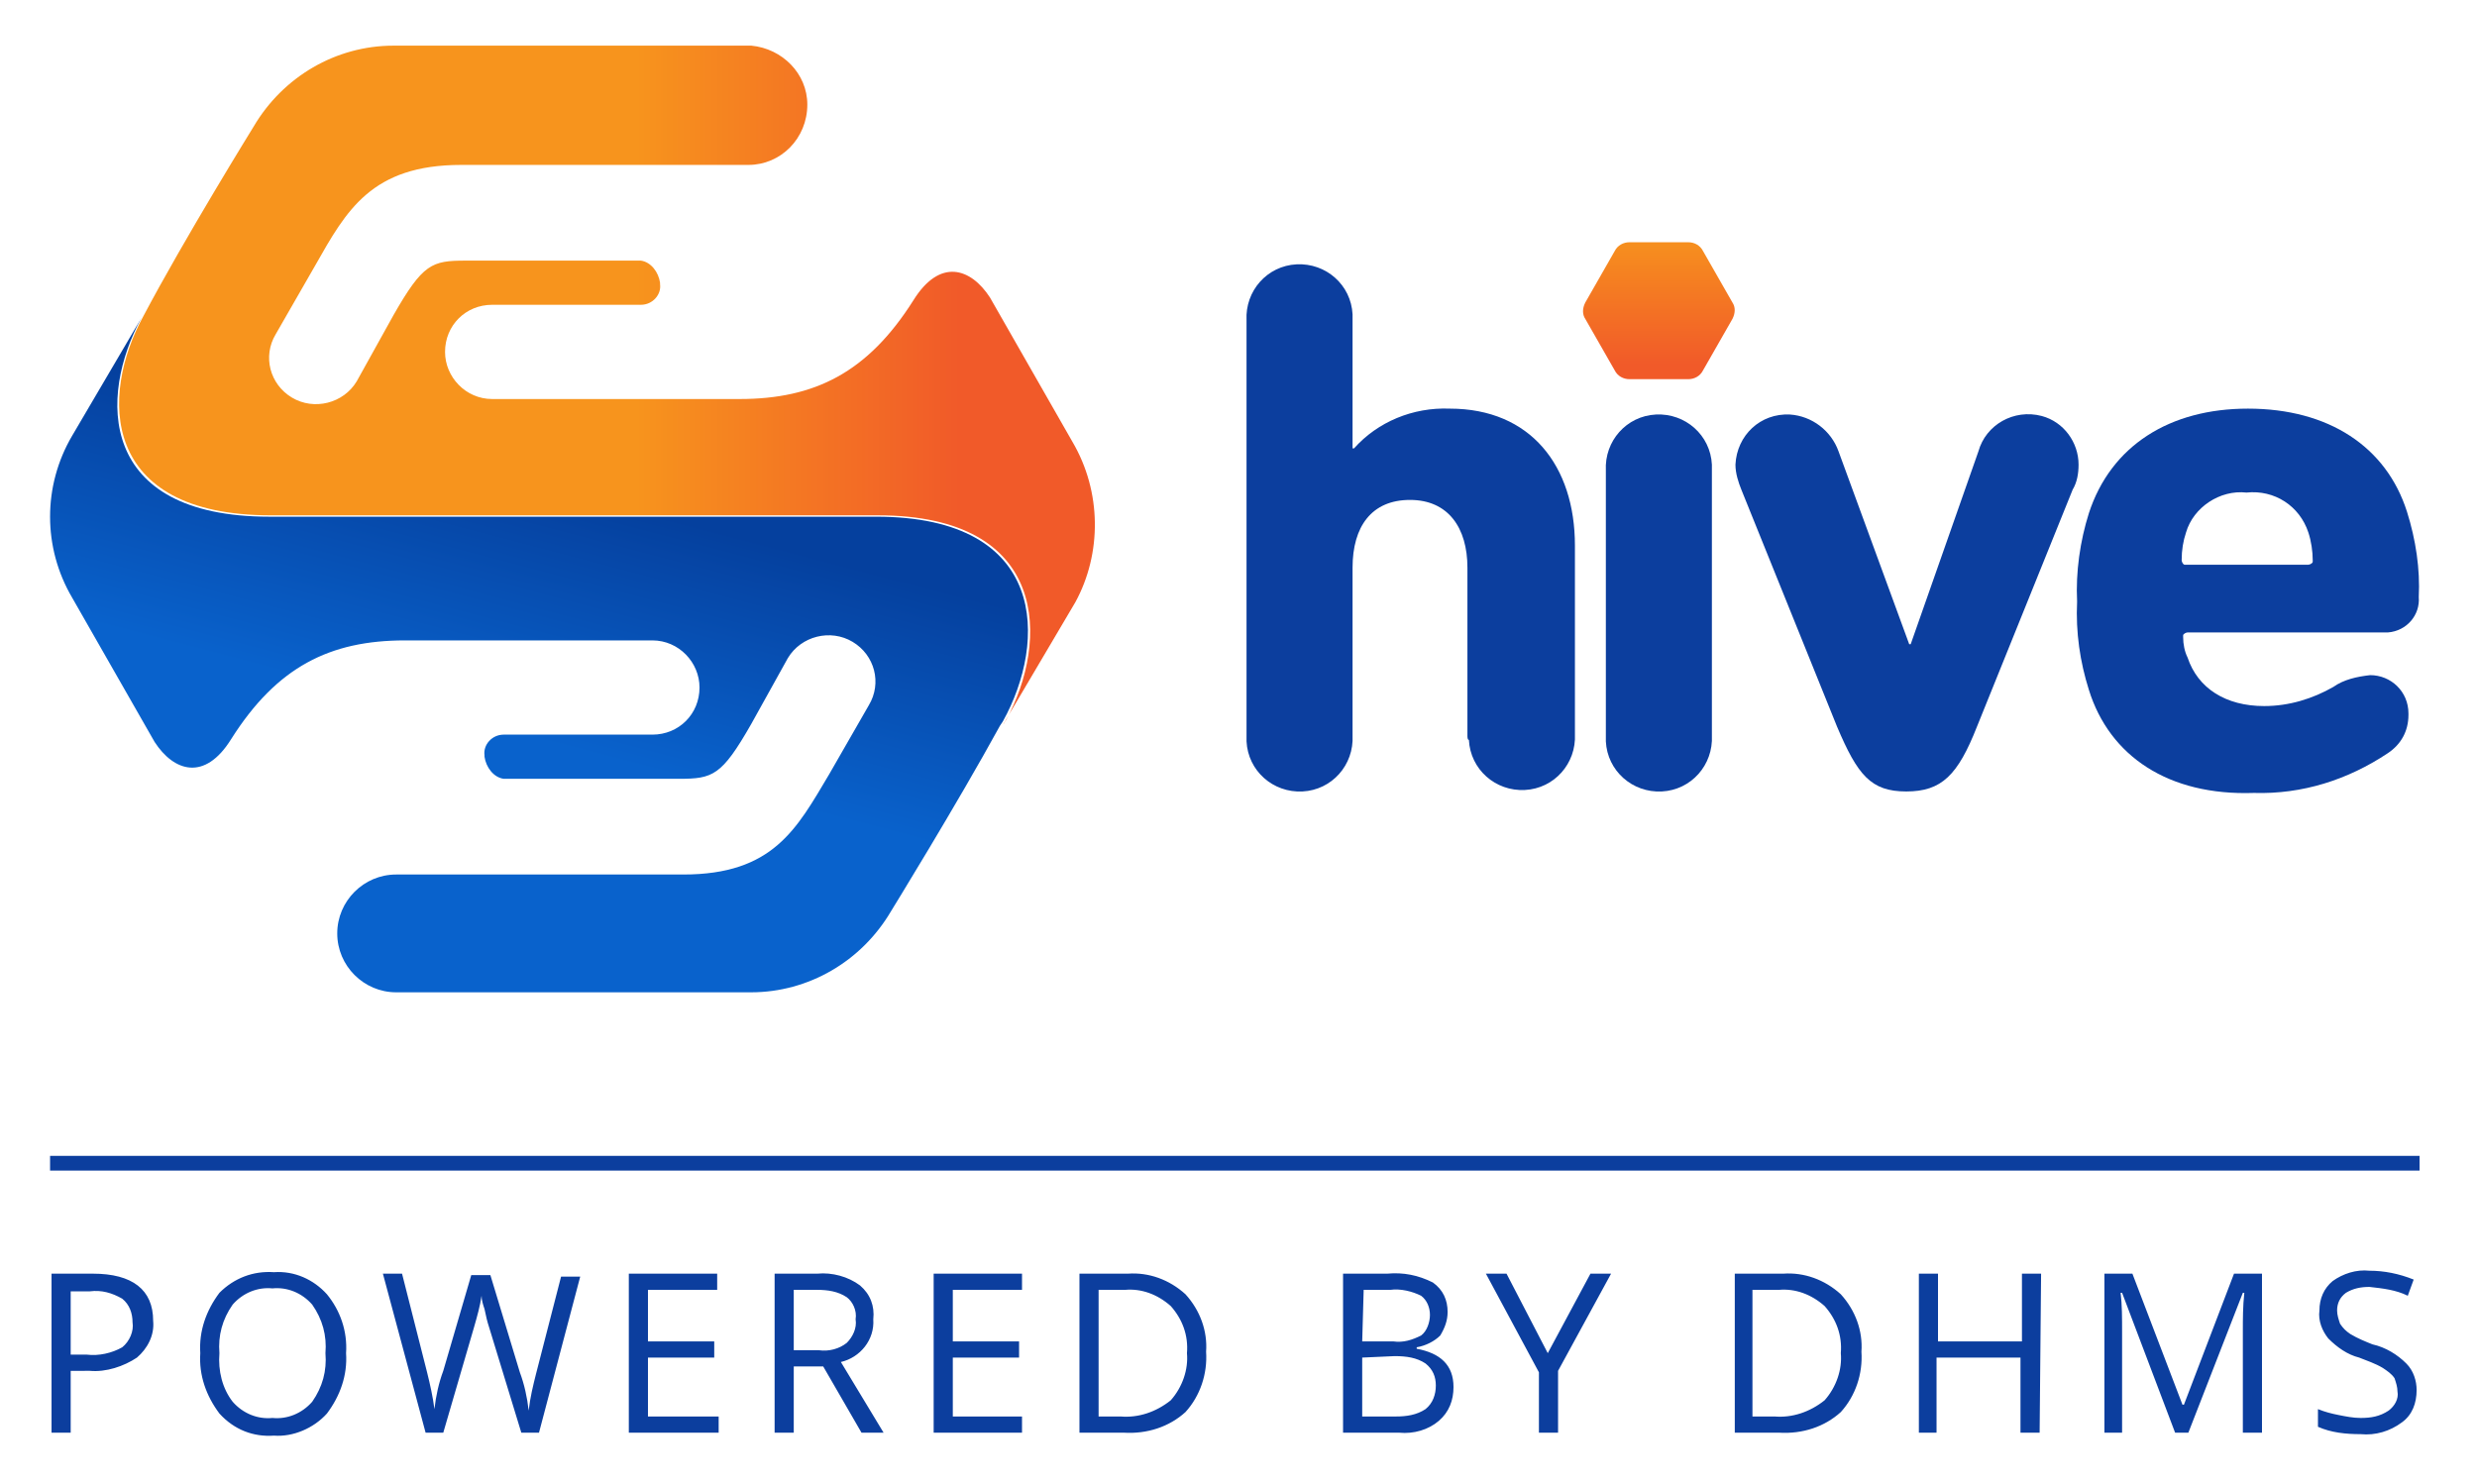 <?xml version="1.0" encoding="utf-8"?>
<!-- Generator: Adobe Illustrator 25.2.0, SVG Export Plug-In . SVG Version: 6.00 Build 0)  -->
<svg version="1.1" id="Layer_1" xmlns="http://www.w3.org/2000/svg" xmlns:xlink="http://www.w3.org/1999/xlink" x="0px" y="0px"
	 viewBox="0 0 168.2 100.8" style="enable-background:new 0 0 168.2 100.8;" xml:space="preserve">
<style type="text/css">
	.st0{fill:url(#Path_1_1_);}
	.st1{fill:#FFFFFF;}
	.st2{fill:none;stroke:#FF00FF;stroke-width:29.498;stroke-linecap:round;stroke-linejoin:round;}
	.st3{fill:url(#Path_7_1_);}
	.st4{fill:url(#Path_8_1_);}
	.st5{fill:url(#Path_1-2_2_);}
	.st6{fill:#0C3E9E;}
	.st7{fill:url(#Path_7-2_2_);}
	.st8{fill:url(#Path_8-2_2_);}
	.st9{fill:none;stroke:#0C3E9E;stroke-miterlimit:10;}
	.st10{fill:url(#Path_1-2_3_);}
	.st11{fill:url(#Path_7-2_3_);}
	.st12{fill:url(#Path_8-2_3_);}
</style>
<g>
	<g id="Group_3794-2_1_" transform="translate(-14356.035 15571.248)">
		<g id="Group_1-2_1_" transform="translate(516.18 373.004)">
			
				<linearGradient id="Path_1-2_2_" gradientUnits="userSpaceOnUse" x1="13697.223" y1="-15875.953" x2="13697.223" y2="-15874.969" gradientTransform="matrix(10.307 0 0 -9.231 -127221.523 -162469.656)">
				<stop  offset="0" style="stop-color:#F15A29"/>
				<stop  offset="0.997" style="stop-color:#F7941D"/>
			</linearGradient>
			<path id="Path_1-2_1_" class="st5" d="M13954.5-15927.8h-4c-0.4,0-0.8,0.2-1,0.6l-2,3.5c-0.2,0.4-0.2,0.8,0,1.1l2,3.5
				c0.2,0.4,0.6,0.6,1,0.6h4c0.4,0,0.8-0.2,1-0.6l2-3.5c0.2-0.4,0.2-0.8,0-1.1l-2-3.5
				C13955.3-15927.6,13954.9-15927.8,13954.5-15927.8z"/>
			<path id="Path_2-2_1_" class="st6" d="M13939.5-15894.3v-11.4c0-2.7-1.3-4.6-3.9-4.6s-3.9,1.8-3.9,4.6v11.4
				c0.1,2-1.4,3.7-3.4,3.8c-2,0.1-3.7-1.4-3.8-3.4c0-0.1,0-0.3,0-0.4v-28.2c-0.1-2,1.4-3.7,3.4-3.8c2-0.1,3.7,1.4,3.8,3.4
				c0,0.1,0,0.3,0,0.4v8.7h0.1c1.6-1.8,4-2.8,6.5-2.7c5.5,0,8.5,3.9,8.5,9.3v12.8c0.1,2-1.4,3.7-3.4,3.8s-3.7-1.4-3.8-3.4
				C13939.5-15894,13939.5-15894.2,13939.5-15894.3L13939.5-15894.3z"/>
			<path id="Path_3-2_1_" class="st6" d="M13948.9-15894.3v-18c-0.1-2,1.4-3.7,3.4-3.8s3.7,1.4,3.8,3.4c0,0.1,0,0.3,0,0.4v18
				c0.1,2-1.4,3.7-3.4,3.8s-3.7-1.4-3.8-3.4C13948.9-15894,13948.9-15894.2,13948.9-15894.3z"/>
			<path id="Path_4-2_1_" class="st6" d="M13964.6-15894.9l-6.5-16.1c-0.2-0.5-0.4-1.1-0.4-1.7c0.1-2,1.7-3.5,3.7-3.4
				c1.5,0.1,2.8,1.1,3.3,2.5l4.8,13.1h0.1l4.6-13.1c0.5-1.8,2.4-2.9,4.3-2.4c1.5,0.4,2.5,1.8,2.5,3.3c0,0.6-0.1,1.2-0.4,1.7
				l-6.5,16.1c-1.3,3.3-2.4,4.4-4.8,4.4S13966-15891.6,13964.6-15894.9z"/>
			<path id="Path_5-2_1_" class="st6" d="M13981.7-15897.4c-0.6-1.9-0.9-3.9-0.8-6c-0.1-2,0.2-4.1,0.8-6c1.5-4.6,5.5-7.1,10.8-7.1
				c5.5,0,9.4,2.6,10.8,7c0.6,1.9,0.9,3.9,0.8,5.8c0.1,1.2-0.8,2.3-2.1,2.4c-0.1,0-0.2,0-0.3,0h-13.3c-0.1,0-0.3,0.1-0.3,0.2
				c0,0,0,0.1,0,0.1c0,0.5,0.1,1,0.3,1.4c0.7,2.1,2.6,3.3,5.2,3.3c1.7,0,3.3-0.5,4.7-1.3c0.7-0.5,1.6-0.7,2.5-0.8
				c1.4,0,2.6,1.1,2.6,2.6c0,0,0,0.1,0,0.1c0,1.1-0.5,2-1.4,2.6c-2.7,1.8-5.8,2.8-9.1,2.7
				C13987.1-15890.2,13983.1-15892.9,13981.7-15897.4z M13996.6-15905.9c0.1,0,0.3-0.1,0.3-0.2c0,0,0-0.1,0-0.1
				c0-0.6-0.1-1.3-0.3-1.9c-0.6-1.8-2.3-2.9-4.2-2.7c-1.8-0.2-3.6,1-4.1,2.7c-0.2,0.6-0.3,1.2-0.3,1.9c0,0.1,0.1,0.3,0.2,0.3
				c0,0,0.1,0,0.1,0H13996.6z"/>
		</g>
		<g id="Group_4-2_1_" transform="translate(435.035 359.752)">
			<g id="Group_2-2_1_" transform="translate(4.521 0)">
				
					<linearGradient id="Path_7-2_2_" gradientUnits="userSpaceOnUse" x1="13755.916" y1="-15823.327" x2="13755.586" y2="-15823.327" gradientTransform="matrix(66.388 0 0 -46.049 -899240.438 -744553.875)">
					<stop  offset="0" style="stop-color:#F15A29"/>
					<stop  offset="0.997" style="stop-color:#F7941D"/>
				</linearGradient>
				<path id="Path_7-2_1_" class="st7" d="M13989.3-15901l-5.6-9.8c-1.3-2-3.4-2.7-5.2,0.2c-3.1,4.9-6.7,6.7-11.8,6.7h-16.8
					c-1.8,0-3.2-1.5-3.2-3.2c0-1.8,1.4-3.2,3.2-3.2h10.1c0.8,0,1.4-0.7,1.3-1.4c0,0,0,0,0-0.1c-0.1-0.7-0.6-1.4-1.3-1.5h-11.9
					c-2.3,0-2.9,0.2-4.9,3.7l0,0l-2.5,4.5c-0.9,1.5-2.9,2-4.4,1.1c-1.5-0.9-2-2.8-1.1-4.3l2.7-4.7c2.1-3.7,3.8-6.8,9.9-6.8h19.5
					c2.2,0,4-1.8,4-4.1c0-2.1-1.7-3.8-3.8-4h-24.3c-3.9,0-7.5,2.1-9.5,5.5c0,0-4.7,7.6-7.5,12.9c-2.9,5.3-3,13.5,8.7,13.5h41.2
					c11.7,0,11.6,8.6,8.7,13.9c-0.1,0.1-0.1,0.2-0.2,0.3l4.9-8.3C13991.3-15893.4,13991.3-15897.6,13989.3-15901z"/>
			</g>
			<g id="Group_3-2_1_" transform="translate(0 18.392)">
				
					<linearGradient id="Path_8-2_2_" gradientUnits="userSpaceOnUse" x1="13759.935" y1="-15841.804" x2="13760.062" y2="-15841.472" gradientTransform="matrix(66.395 0 0 -45.693 -899638.438 -739764)">
					<stop  offset="0" style="stop-color:#0962CC"/>
					<stop  offset="1" style="stop-color:#05409E"/>
				</linearGradient>
				<path id="Path_8-2_1_" class="st8" d="M13980.5-15914.3h-41.2c-11.7,0-11.6-8.2-8.7-13.5l0,0l-4.7,8c-2,3.4-2,7.6,0,11l5.6,9.8
					c1.3,2,3.4,2.7,5.2-0.2c3.1-4.9,6.7-6.7,11.8-6.7h16.8c1.8,0,3.2,1.5,3.2,3.2c0,1.8-1.4,3.2-3.2,3.2h-10.1
					c-0.8,0-1.4,0.7-1.3,1.4c0,0,0,0,0,0.1c0.1,0.7,0.6,1.4,1.3,1.5h11.9c2.3,0,2.9-0.2,4.9-3.7l0,0l2.5-4.5c0.9-1.5,2.9-2,4.4-1.1
					c1.5,0.9,2,2.8,1.1,4.3l-2.7,4.7c-2.2,3.7-3.8,6.8-9.9,6.8h-19.5c-2.2,0-4,1.8-4,4c0,2.2,1.8,4,4,4h24.1c3.9,0,7.5-2.1,9.5-5.5
					c0,0,4.5-7.3,7.4-12.6l0.2-0.3C13992.1-15905.8,13992.2-15914.3,13980.5-15914.3z"/>
			</g>
		</g>
	</g>
	<path id="Path_32573-2_1_" class="st6" d="M10.4,89.7c0.1,1-0.4,1.9-1.1,2.5c-0.9,0.6-2.1,1-3.2,0.9H4.8v4.2H3.5V86.5h2.8
		C9,86.5,10.4,87.6,10.4,89.7z M4.8,92h1.1c0.8,0.1,1.7-0.1,2.4-0.5c0.5-0.4,0.8-1.1,0.7-1.7c0-0.6-0.2-1.2-0.7-1.6
		c-0.7-0.4-1.4-0.6-2.2-0.5H4.8L4.8,92z M23.5,91.9c0.1,1.5-0.4,2.9-1.3,4.1c-0.9,1-2.3,1.6-3.6,1.5c-1.4,0.1-2.7-0.4-3.7-1.5
		c-0.9-1.2-1.4-2.6-1.3-4.1c-0.1-1.5,0.4-2.9,1.3-4.1c1-1,2.3-1.5,3.7-1.4c1.4-0.1,2.7,0.5,3.6,1.5C23.1,89,23.6,90.4,23.5,91.9z
		 M14.9,91.9c-0.1,1.2,0.2,2.4,0.9,3.3c0.7,0.8,1.7,1.2,2.7,1.1c1,0.1,2-0.3,2.7-1.1c0.7-1,1-2.1,0.9-3.3c0.1-1.2-0.2-2.3-0.9-3.3
		c-0.7-0.8-1.7-1.2-2.7-1.1c-1-0.1-2,0.3-2.7,1.1C15.1,89.6,14.8,90.7,14.9,91.9L14.9,91.9z M36.6,97.3h-1.2l-2.2-7.2
		c-0.1-0.3-0.2-0.7-0.3-1.2c-0.1-0.3-0.2-0.6-0.2-0.9c-0.1,0.7-0.3,1.4-0.5,2.1l-2.1,7.2h-1.2l-2.9-10.8h1.3l1.7,6.7
		c0.2,0.8,0.4,1.7,0.5,2.5c0.1-0.9,0.3-1.8,0.6-2.6l1.9-6.5h1.3l2,6.6c0.3,0.8,0.5,1.7,0.6,2.6c0.1-0.9,0.3-1.7,0.5-2.5l1.7-6.6h1.3
		L36.6,97.3z M48.7,97.3h-6V86.5h6v1.1H44v3.5h4.5v1.1H44v4h4.8V97.3z M53.9,92.8v4.5h-1.3V86.5h2.9c1-0.1,2.1,0.2,2.9,0.8
		c0.7,0.6,1,1.4,0.9,2.3c0.1,1.4-0.9,2.6-2.2,2.9l2.9,4.8h-1.5l-2.6-4.5H53.9z M53.9,91.7h1.7c0.7,0.1,1.4-0.1,1.9-0.5
		c0.4-0.4,0.7-1,0.6-1.6c0.1-0.6-0.2-1.2-0.6-1.5c-0.6-0.4-1.3-0.5-2-0.5h-1.6L53.9,91.7z M69.4,97.3h-6V86.5h6v1.1h-4.7v3.5h4.5
		v1.1h-4.5v4h4.7V97.3z M81.9,91.8c0.1,1.5-0.4,3-1.4,4.1c-1.1,1-2.6,1.5-4.2,1.4h-3V86.5h3.3c1.4-0.1,2.8,0.4,3.9,1.4
		C81.5,89,82,90.4,81.9,91.8L81.9,91.8z M80.6,91.9c0.1-1.2-0.3-2.3-1.1-3.2c-0.9-0.8-2-1.2-3.1-1.1h-1.8v8.6h1.5
		c1.2,0.1,2.4-0.3,3.4-1.1C80.3,94.2,80.7,93,80.6,91.9L80.6,91.9z M91.2,86.5h3c1.1-0.1,2.1,0.1,3.1,0.6c0.7,0.5,1,1.2,1,2
		c0,0.6-0.2,1.1-0.5,1.6c-0.4,0.4-1,0.7-1.6,0.8v0.1c1.6,0.3,2.5,1.1,2.5,2.6c0,0.9-0.3,1.7-1,2.3C97,97.1,96,97.4,95,97.3h-3.8
		L91.2,86.5z M92.5,91.1h2.1c0.7,0.1,1.3-0.1,1.9-0.4c0.4-0.3,0.6-0.9,0.6-1.4c0-0.5-0.2-1-0.6-1.3c-0.6-0.3-1.4-0.5-2.1-0.4h-1.8
		L92.5,91.1z M92.5,92.2v4h2.3c0.7,0,1.4-0.1,2-0.5c0.5-0.4,0.7-1,0.7-1.6c0-0.6-0.2-1.1-0.7-1.5c-0.6-0.4-1.3-0.5-2.1-0.5
		L92.5,92.2z M105.1,91.9l2.9-5.4h1.4l-3.6,6.6v4.2h-1.3v-4.1l-3.6-6.7h1.4L105.1,91.9z M126.4,91.8c0.1,1.5-0.4,3-1.4,4.1
		c-1.1,1-2.6,1.5-4.2,1.4h-3V86.5h3.3c1.4-0.1,2.8,0.4,3.9,1.4C126,89,126.5,90.4,126.4,91.8L126.4,91.8z M125,91.9
		c0.1-1.2-0.3-2.3-1.1-3.2c-0.9-0.8-2-1.2-3.1-1.1H119v8.6h1.5c1.2,0.1,2.4-0.3,3.4-1.1C124.7,94.2,125.1,93,125,91.9L125,91.9z
		 M138.5,97.3h-1.3v-5.1h-5.7v5.1h-1.2V86.5h1.3v4.6h5.7v-4.6h1.3L138.5,97.3z M147.7,97.3l-3.6-9.5H144c0.1,0.8,0.1,1.7,0.1,2.7
		v6.8h-1.2V86.5h1.9l3.4,8.9h0.1l3.4-8.9h1.9v10.8h-1.3v-6.9c0-0.8,0-1.7,0.1-2.6h-0.1l-3.7,9.5H147.7z M164.1,94.4
		c0,0.9-0.3,1.7-1,2.2c-0.8,0.6-1.8,0.9-2.8,0.8c-1,0-2-0.1-2.9-0.5v-1.2c0.5,0.2,0.9,0.3,1.4,0.4c0.5,0.1,1,0.2,1.5,0.2
		c0.7,0,1.3-0.1,1.9-0.5c0.4-0.3,0.7-0.8,0.6-1.3c0-0.3-0.1-0.6-0.2-0.9c-0.2-0.3-0.5-0.5-0.8-0.7c-0.5-0.3-1.1-0.5-1.6-0.7
		c-0.8-0.2-1.5-0.7-2.1-1.3c-0.4-0.5-0.7-1.2-0.6-1.9c0-0.8,0.3-1.5,0.9-2c0.7-0.5,1.6-0.8,2.5-0.7c1,0,2,0.2,3,0.6l-0.4,1.1
		c-0.8-0.4-1.7-0.5-2.6-0.6c-0.6,0-1.1,0.1-1.6,0.4c-0.4,0.3-0.6,0.7-0.6,1.2c0,0.3,0.1,0.6,0.2,0.9c0.2,0.3,0.4,0.5,0.7,0.7
		c0.5,0.3,1,0.5,1.5,0.7c0.9,0.2,1.7,0.7,2.3,1.3C163.9,93.1,164.1,93.8,164.1,94.4z"/>
	<rect x="3.4" y="78.5" class="st6" width="160.9" height="1"/>
</g>
</svg>
